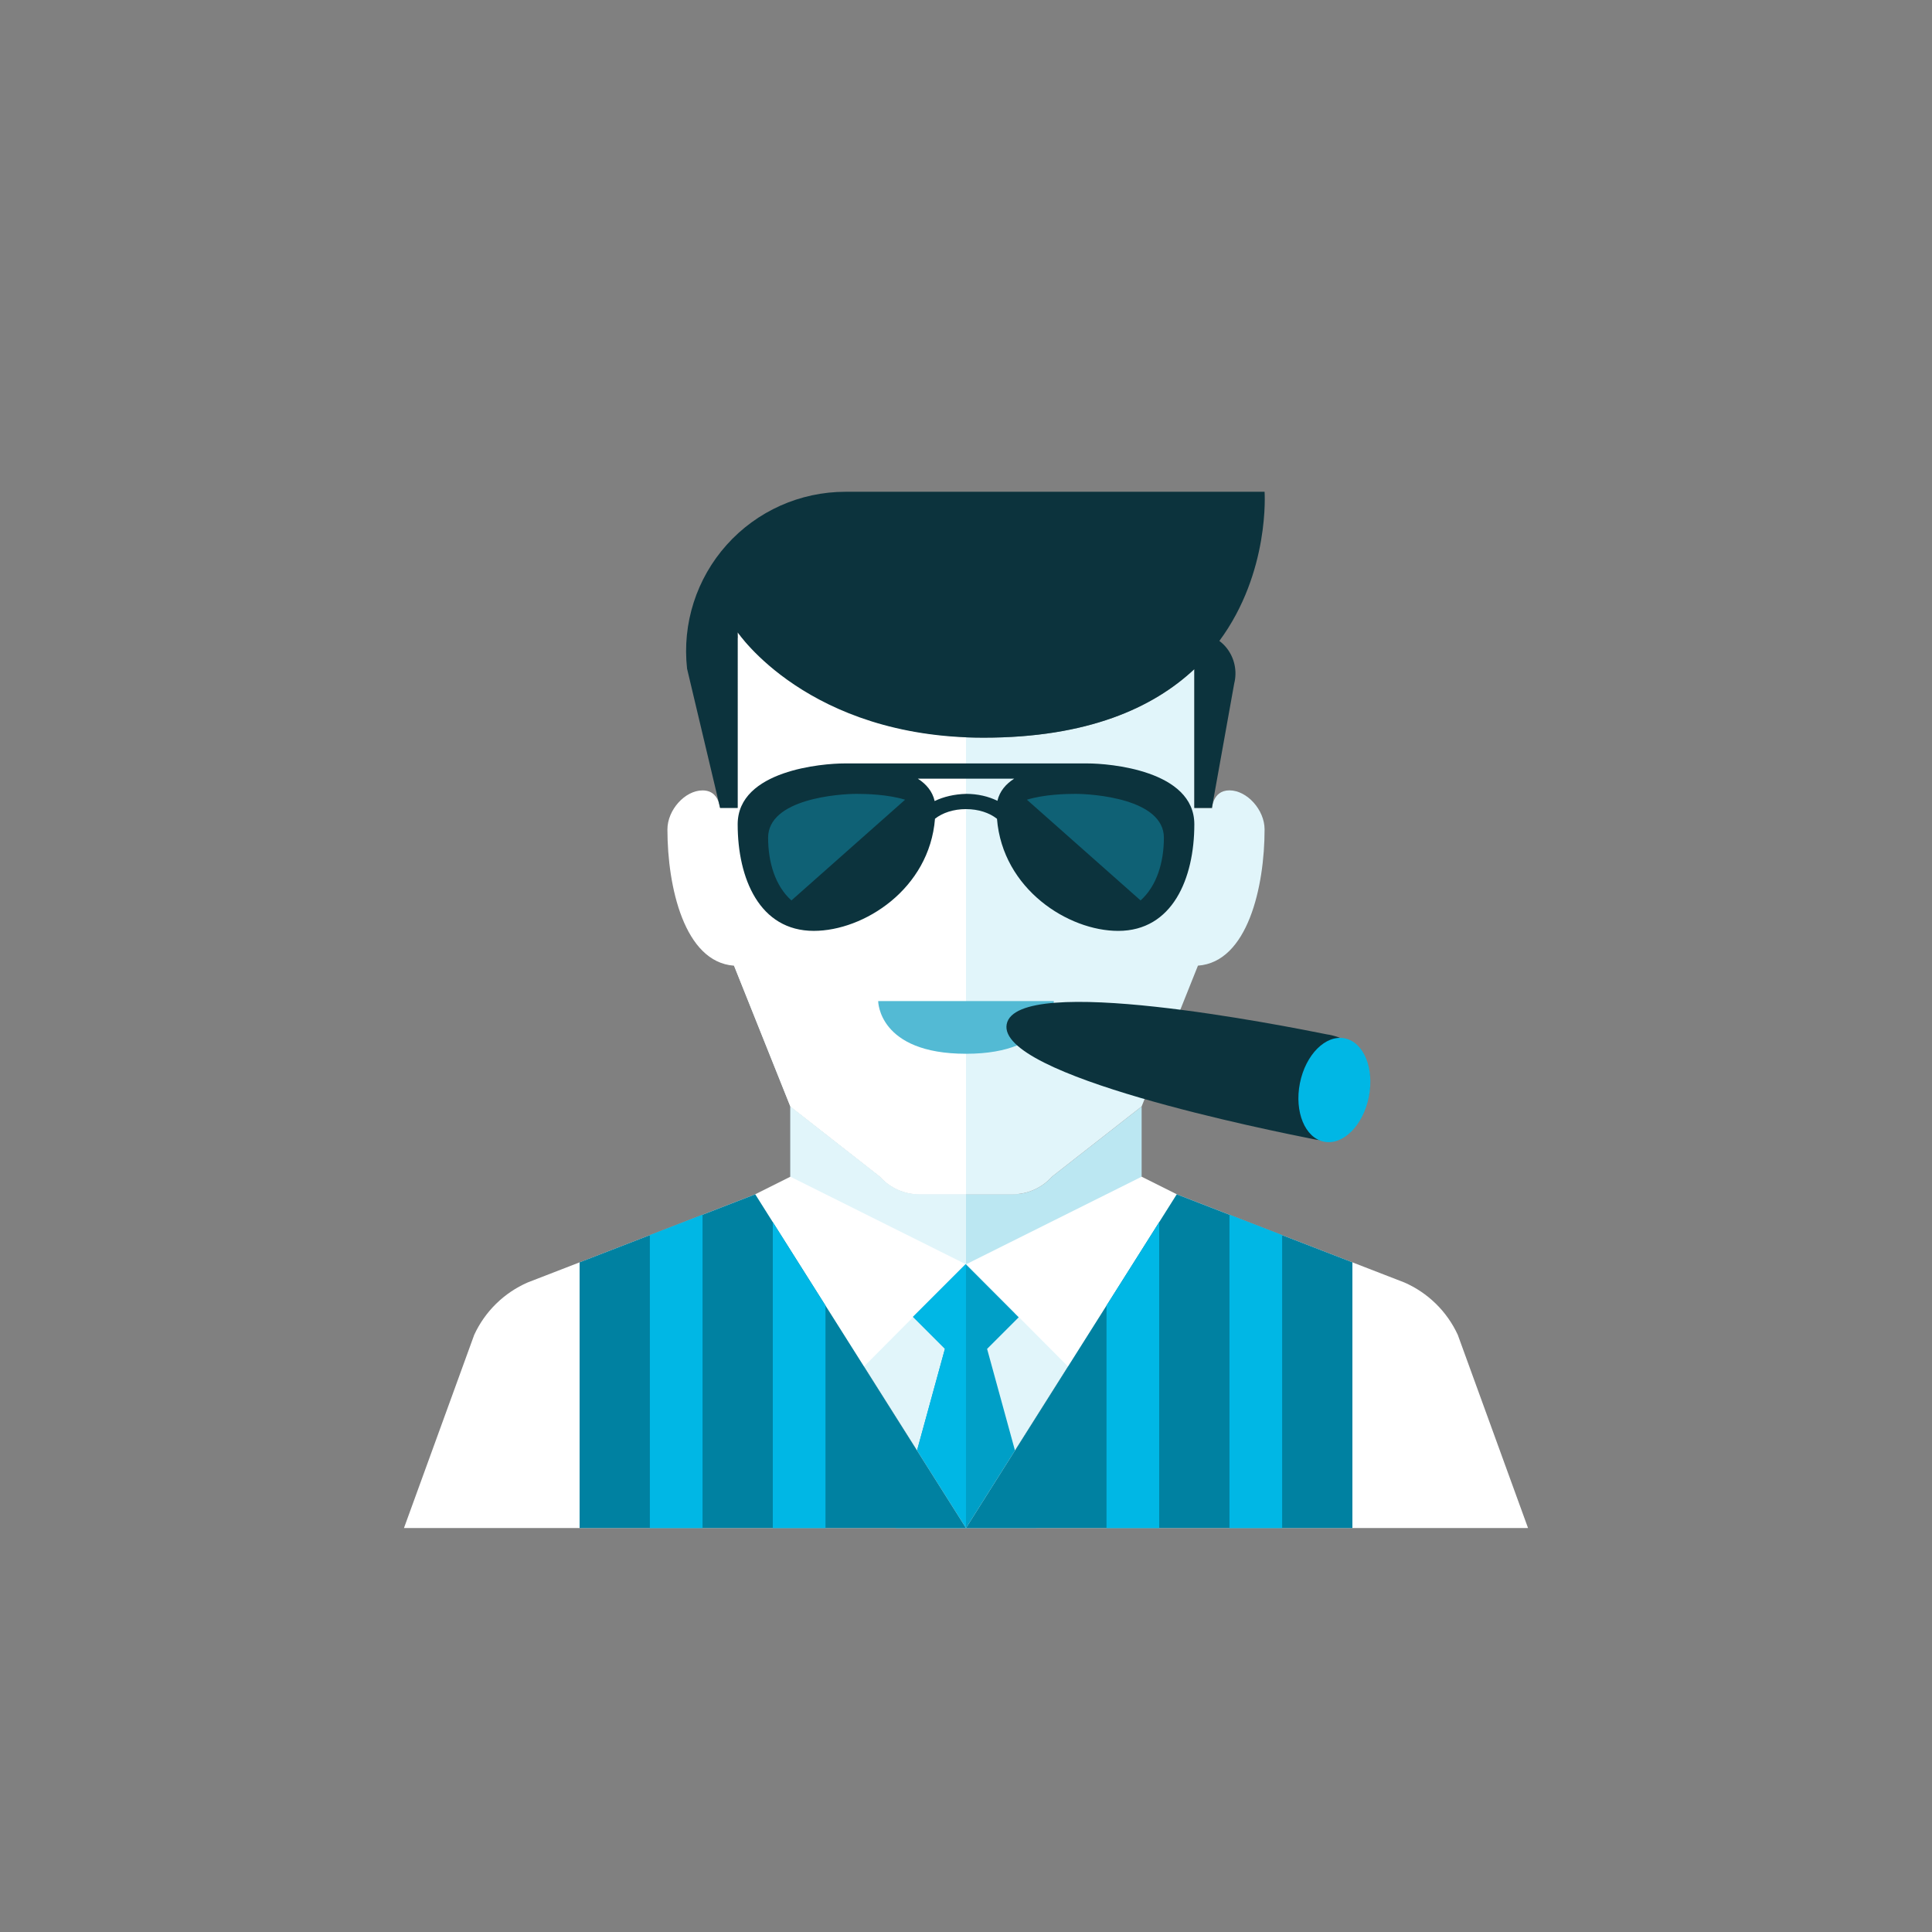<?xml version="1.0" encoding="iso-8859-1"?>
<!-- Generator: Adobe Illustrator 17.1.0, SVG Export Plug-In . SVG Version: 6.00 Build 0)  -->
<!DOCTYPE svg PUBLIC "-//W3C//DTD SVG 1.0//EN" "http://www.w3.org/TR/2001/REC-SVG-20010904/DTD/svg10.dtd">
<svg version="1.0" xmlns="http://www.w3.org/2000/svg" xmlns:xlink="http://www.w3.org/1999/xlink" x="0px" y="0px" width="110px"
	 height="110px" viewBox="0 0 110 110" style="enable-background:new 0 0 110 110;" xml:space="preserve">
<rect x="0" y="0" width="110" height="110" fill="#808080" stroke="none"/>
<g id="Artboard" style="display:none;">
	<rect x="-698.5" y="-36.5" style="display:inline;fill:#808080;stroke:#000000;stroke-miterlimit:10;" width="1351" height="461"/>
</g>
<g id="R-Multicolor" style="display:none;">
	<g style="display:inline;">
		<circle style="fill:#32BEA6;" cx="55" cy="55" r="55"/>
	</g>
	<g style="display:inline;">
		<g>
			<polygon style="fill:#F1F2F2;" points="55,87 43,67.997 67,67.997 			"/>
		</g>
		<path style="fill:#F7B4B4;" d="M57.655,68H55h-2.655c-0.856,0-1.671-0.365-2.24-1.004L45,63v4.497c0,0,0,7.5,10,7.5s10-7.5,10-7.5
			V63l-5.105,3.996C59.326,67.635,58.511,68,57.655,68z"/>
		<path style="fill:#FBC8C8;" d="M50.105,66.996L45,63v4.497c0,0,0,7.5,10,7.5V68h-2.655C51.489,68,50.674,67.635,50.105,66.996z"/>
		<g>
			<polygon style="fill:#FFFFFF;" points="43,67.997 45,66.997 54.985,71.978 49,77.997 			"/>
		</g>
		<g>
			<polygon style="fill:#FFFFFF;" points="67,67.997 65,66.997 55.015,71.978 61,77.997 			"/>
		</g>
		<g>
			<polygon style="fill:#DF2C2C;" points="59,87 56.201,76.8 58,75.002 54.981,71.978 51.983,74.976 53.801,76.793 51,87 			"/>
		</g>
		<g>
			<polygon style="fill:#FA5655;" points="55,87 55,71.997 54.981,71.978 51.983,74.976 53.801,76.793 51,87 			"/>
		</g>
		<g>
			<path style="fill:#FFFFFF;" d="M23,87l4-11c0.615-1.333,1.698-2.394,3.043-2.983L43,68l12,19H23z"/>
		</g>
		<g>
			<path style="fill:#FFFFFF;" d="M87,87l-4-11c-0.615-1.333-1.698-2.394-3.043-2.983L67,68L55,87H87z"/>
		</g>
		<path style="fill:#FBC8C8;" d="M70,45c-1,0-1,1.111-1,1.111V46h-1v-7.902C65.643,40.306,61.912,42,56,42
			c-9.201,0-13.313-5.068-13.913-5.88c-0.029,0.076-0.06,0.151-0.087,0.228V46h-1v6.997l4,10l5.105,3.996
			c0.569,0.639,1.384,1.004,2.24,1.004H55h2.655c0.856,0,1.671-0.365,2.24-1.004L65,62.997l3.207-8.017
			C71.042,54.776,72,50.476,72,47.222C72,46.111,71,45,70,45z"/>
		<path style="fill:#FBD7D7;" d="M42,36c-0.029,0.076,0.028,0.274,0,0.351v9.652h-1c0,0,0.017,0.071-0.065-0.277
			c-0.095-0.321-0.332-0.723-0.935-0.723c-1,0-2,1.111-2,2.222c0,3.253,0.958,7.554,3.793,7.758L45,63l5.105,3.996
			C50.674,67.635,51.489,68,52.345,68H55V41.966C46.511,41.61,42.577,36.781,42,36z"/>
		<g>
			<polygon style="fill:#F3B607;" points="33,87 55,87 43,68 33,71.872 			"/>
		</g>
		<g>
			<polygon style="fill:#F3B607;" points="77,87 55,87 67,68 77,71.872 			"/>
		</g>
		<g>
			<g>
				<polygon style="fill:#FACB1B;" points="37,70.323 37,87 40,87 40,69.162 				"/>
			</g>
			<g>
				<polygon style="fill:#FACB1B;" points="47,74.333 44,69.583 44,87 47,87 				"/>
			</g>
		</g>
		<g>
			<g>
				<polygon style="fill:#FACB1B;" points="73,70.323 73,87 70,87 70,69.162 				"/>
			</g>
			<g>
				<polygon style="fill:#FACB1B;" points="63,74.333 66,69.583 66,87 63,87 				"/>
			</g>
		</g>
		<g>
			<path style="fill:#F79392;" d="M50,56.997h10c0,0,0,3-5,3S50,56.997,50,56.997z"/>
		</g>
		<path style="fill:#3E3E3F;" d="M69.426,36.491C72.321,32.572,72,28,72,28H55h-6.866c-2.58,0-5.038,1.099-6.759,3.021
			c-1.721,1.922-2.542,4.486-2.256,7.051L41,46h1V36c0,0,4,6,14,6c5.912,0,9.643-1.694,12-3.902V46h1l1.272-7.09
			c0.175-0.699,0.018-1.441-0.426-2.009C69.724,36.744,69.581,36.61,69.426,36.491z"/>
		<g>
			<path style="fill:#3E3E3F;" d="M61.934,43.467H48.067c-1.192,0-6.067,0.379-6.067,3.467C42,50.021,43.246,53,46.333,53
				c2.851,0,6.583-2.384,6.902-6.385c0.432-0.338,1.054-0.548,1.764-0.548c0.002,0,0.003,0,0.005,0
				c0.709,0.001,1.332,0.212,1.761,0.551c0.32,4,4.052,6.383,6.902,6.383C66.754,53,68,50.021,68,46.934
				C68,43.846,63.125,43.467,61.934,43.467z M53.215,45.608c-0.126-0.558-0.484-0.97-0.96-1.275h5.49
				c-0.473,0.303-0.828,0.711-0.957,1.263c-0.508-0.253-1.118-0.396-1.784-0.396C54.337,45.218,53.725,45.36,53.215,45.608z"/>
			<g>
				<g>
					<path style="fill:#5B5C5F;" d="M51.533,45.532c-1.008-0.306-2.228-0.332-2.764-0.332c-0.989,0-5.036,0.273-5.036,2.498
						c0,1.387,0.402,2.744,1.327,3.569L51.533,45.532z"/>
				</g>
			</g>
			<g>
				<g>
					<path style="fill:#5B5C5F;" d="M58.467,45.532c1.008-0.306,2.228-0.332,2.764-0.332c0.989,0,5.036,0.273,5.036,2.498
						c0,1.387-0.402,2.744-1.327,3.569L58.467,45.532z"/>
				</g>
			</g>
		</g>
		<g>
			<g>
				<path style="fill:#692E19;" d="M75.556,58.894c-2.4-0.48-17.65-3.528-18.238-0.587c-0.588,2.942,15.003,6.059,17.553,6.568
					c1.354,0.271,2.715-0.827,3.04-2.452C78.551,59.221,75.556,58.894,75.556,58.894z"/>
			</g>
			<g>
				
					<ellipse transform="matrix(0.981 0.196 -0.196 0.981 13.633 -13.684)" style="fill:#FA5655;" cx="75.949" cy="62.032" rx="2" ry="3"/>
			</g>
		</g>
	</g>
</g>
<g id="Multicolor" style="display:none;">
	<g style="display:inline;">
		<g>
			<polygon style="fill:#F1F2F2;" points="55,87 43,67.997 67,67.997 			"/>
		</g>
		<path style="fill:#F7B4B4;" d="M57.655,68H55h-2.655c-0.856,0-1.671-0.365-2.24-1.004L45,63v4.497c0,0,0,7.5,10,7.5s10-7.5,10-7.5
			V63l-5.105,3.996C59.326,67.635,58.511,68,57.655,68z"/>
		<path style="fill:#FBC8C8;" d="M50.105,66.996L45,63v4.497c0,0,0,7.5,10,7.5V68h-2.655C51.489,68,50.674,67.635,50.105,66.996z"/>
		<g>
			<polygon style="fill:#FFFFFF;" points="43,67.997 45,66.997 54.985,71.978 49,77.997 			"/>
		</g>
		<g>
			<polygon style="fill:#FFFFFF;" points="67,67.997 65,66.997 55.015,71.978 61,77.997 			"/>
		</g>
		<g>
			<polygon style="fill:#DF2C2C;" points="59,87 56.201,76.8 58,75.002 54.981,71.978 51.983,74.976 53.801,76.793 51,87 			"/>
		</g>
		<g>
			<polygon style="fill:#FA5655;" points="55,87 55,71.997 54.981,71.978 51.983,74.976 53.801,76.793 51,87 			"/>
		</g>
		<g>
			<path style="fill:#FFFFFF;" d="M23,87l4-11c0.615-1.333,1.698-2.394,3.043-2.983L43,68l12,19H23z"/>
		</g>
		<g>
			<path style="fill:#FFFFFF;" d="M87,87l-4-11c-0.615-1.333-1.698-2.394-3.043-2.983L67,68L55,87H87z"/>
		</g>
		<path style="fill:#FBC8C8;" d="M70,45c-1,0-1,1.111-1,1.111V46h-1v-7.902C65.643,40.306,61.912,42,56,42
			c-9.201,0-13.313-5.068-13.913-5.88c-0.029,0.076-0.06,0.151-0.087,0.228V46h-1v6.997l4,10l5.105,3.996
			c0.569,0.639,1.384,1.004,2.24,1.004H55h2.655c0.856,0,1.671-0.365,2.24-1.004L65,62.997l3.207-8.017
			C71.042,54.776,72,50.476,72,47.222C72,46.111,71,45,70,45z"/>
		<path style="fill:#FBD7D7;" d="M42,36c-0.029,0.076,0.028,0.274,0,0.351v9.652h-1c0,0,0.017,0.071-0.065-0.277
			c-0.095-0.321-0.332-0.723-0.935-0.723c-1,0-2,1.111-2,2.222c0,3.253,0.958,7.554,3.793,7.758L45,63l5.105,3.996
			C50.674,67.635,51.489,68,52.345,68H55V41.966C46.511,41.61,42.577,36.781,42,36z"/>
		<g>
			<polygon style="fill:#F3B607;" points="33,87 55,87 43,68 33,71.872 			"/>
		</g>
		<g>
			<polygon style="fill:#F3B607;" points="77,87 55,87 67,68 77,71.872 			"/>
		</g>
		<g>
			<g>
				<polygon style="fill:#FACB1B;" points="37,70.323 37,87 40,87 40,69.162 				"/>
			</g>
			<g>
				<polygon style="fill:#FACB1B;" points="47,74.333 44,69.583 44,87 47,87 				"/>
			</g>
		</g>
		<g>
			<g>
				<polygon style="fill:#FACB1B;" points="73,70.323 73,87 70,87 70,69.162 				"/>
			</g>
			<g>
				<polygon style="fill:#FACB1B;" points="63,74.333 66,69.583 66,87 63,87 				"/>
			</g>
		</g>
		<g>
			<path style="fill:#F79392;" d="M50,56.997h10c0,0,0,3-5,3S50,56.997,50,56.997z"/>
		</g>
		<path style="fill:#3E3E3F;" d="M69.426,36.491C72.321,32.572,72,28,72,28H55h-6.866c-2.58,0-5.038,1.099-6.759,3.021
			c-1.721,1.922-2.542,4.486-2.256,7.051L41,46h1V36c0,0,4,6,14,6c5.912,0,9.643-1.694,12-3.902V46h1l1.272-7.09
			c0.175-0.699,0.018-1.441-0.426-2.009C69.724,36.744,69.581,36.61,69.426,36.491z"/>
		<g>
			<path style="fill:#3E3E3F;" d="M61.934,43.467H48.067c-1.192,0-6.067,0.379-6.067,3.467C42,50.021,43.246,53,46.333,53
				c2.851,0,6.583-2.384,6.902-6.385c0.432-0.338,1.054-0.548,1.764-0.548c0.002,0,0.003,0,0.005,0
				c0.709,0.001,1.332,0.212,1.761,0.551c0.32,4,4.052,6.383,6.902,6.383C66.754,53,68,50.021,68,46.934
				C68,43.846,63.125,43.467,61.934,43.467z M53.215,45.608c-0.126-0.558-0.484-0.97-0.96-1.275h5.49
				c-0.473,0.303-0.828,0.711-0.957,1.263c-0.508-0.253-1.118-0.396-1.784-0.396C54.337,45.218,53.725,45.36,53.215,45.608z"/>
			<g>
				<g>
					<path style="fill:#5B5C5F;" d="M51.533,45.532c-1.008-0.306-2.228-0.332-2.764-0.332c-0.989,0-5.036,0.273-5.036,2.498
						c0,1.387,0.402,2.744,1.327,3.569L51.533,45.532z"/>
				</g>
			</g>
			<g>
				<g>
					<path style="fill:#5B5C5F;" d="M58.467,45.532c1.008-0.306,2.228-0.332,2.764-0.332c0.989,0,5.036,0.273,5.036,2.498
						c0,1.387-0.402,2.744-1.327,3.569L58.467,45.532z"/>
				</g>
			</g>
		</g>
		<g>
			<g>
				<path style="fill:#692E19;" d="M75.556,58.894c-2.4-0.48-17.65-3.528-18.238-0.587c-0.588,2.942,15.003,6.059,17.553,6.568
					c1.354,0.271,2.715-0.827,3.04-2.452C78.551,59.221,75.556,58.894,75.556,58.894z"/>
			</g>
			<g>
				
					<ellipse transform="matrix(0.981 0.196 -0.196 0.981 13.633 -13.684)" style="fill:#FA5655;" cx="75.949" cy="62.032" rx="2" ry="3"/>
			</g>
		</g>
	</g>
</g>
<g id="Blue">
	<g>
		<g>
			<polygon style="fill:#E1F5FA;" points="55,87 43,67.997 67,67.997 			"/>
		</g>
		<path style="fill:#BBE7F2;" d="M57.655,68H55h-2.655c-0.856,0-1.671-0.365-2.24-1.004L45,63v4.497c0,0,0,7.5,10,7.5s10-7.5,10-7.5
			V63l-5.106,3.996C59.326,67.635,58.511,68,57.655,68z"/>
		<path style="fill:#E1F5FA;" d="M50.105,66.996L45,63v4.497c0,0,0,7.5,10,7.5V68h-2.655C51.489,68,50.674,67.635,50.105,66.996z"/>
		<g>
			<polygon style="fill:#FFFFFF;" points="43,67.997 45,66.997 54.985,71.978 49,77.997 			"/>
		</g>
		<g>
			<polygon style="fill:#FFFFFF;" points="67,67.997 65,66.997 55.015,71.978 61,77.997 			"/>
		</g>
		<g>
			<polygon style="fill:#009FC7;" points="59,87 56.201,76.8 57.999,75.002 54.981,71.978 51.983,74.976 53.801,76.794 51,87 			"/>
		</g>
		<g>
			<polygon style="fill:#00B7E5;" points="55,87 55,71.997 54.981,71.978 51.983,74.976 53.801,76.794 51,87 			"/>
		</g>
		<g>
			<path style="fill:#FFFFFF;" d="M23,87l4-11c0.615-1.333,1.698-2.394,3.043-2.982L43,68l12,19H23z"/>
		</g>
		<g>
			<path style="fill:#FFFFFF;" d="M87,87l-4-11c-0.615-1.333-1.698-2.394-3.043-2.982L67,68L55,87H87z"/>
		</g>
		<path style="fill:#E1F5FA;" d="M70,45c-1,0-1,1.111-1,1.111V46h-1v-7.902C65.643,40.306,61.912,42,56,42
			c-9.201,0-13.314-5.068-13.913-5.88c-0.029,0.076-0.06,0.151-0.087,0.228V46h-1v6.997l4,10l5.105,3.996
			c0.569,0.639,1.384,1.004,2.24,1.004H55h2.655c0.856,0,1.671-0.365,2.24-1.004L65,62.997l3.206-8.017
			C71.041,54.776,72,50.476,72,47.222C72,46.111,71,45,70,45z"/>
		<path style="fill:#FFFFFF;" d="M42,36c-0.029,0.076,0.028,0.274,0,0.351v9.652h-1c0,0,0.017,0.071-0.065-0.277
			c-0.095-0.321-0.332-0.723-0.935-0.723c-1,0-2,1.111-2,2.222c0,3.253,0.957,7.554,3.793,7.758L45,63l5.105,3.996
			C50.674,67.635,51.489,68,52.345,68H55V41.966C46.511,41.61,42.577,36.781,42,36z"/>
		<g>
			<polygon style="fill:#0081A1;" points="33,87 55,87 43,68 33,71.872 			"/>
		</g>
		<g>
			<polygon style="fill:#0081A1;" points="77,87 55,87 67,68 77,71.872 			"/>
		</g>
		<g>
			<g>
				<polygon style="fill:#00B7E5;" points="37,70.323 37,87 40,87 40,69.162 				"/>
			</g>
			<g>
				<polygon style="fill:#00B7E5;" points="47,74.334 44,69.584 44,87 47,87 				"/>
			</g>
		</g>
		<g>
			<g>
				<polygon style="fill:#00B7E5;" points="73,70.323 73,87 70,87 70,69.162 				"/>
			</g>
			<g>
				<polygon style="fill:#00B7E5;" points="63,74.334 66,69.584 66,87 63,87 				"/>
			</g>
		</g>
		<g>
			<path style="fill:#53BAD4;" d="M50,56.997h10c0,0,0,3-5,3S50,56.997,50,56.997z"/>
		</g>
		<path style="fill:#0C333D;" d="M69.426,36.491C72.321,32.572,72,28,72,28H55h-6.866c-2.58,0-5.038,1.099-6.759,3.021
			c-1.721,1.922-2.542,4.486-2.256,7.051L41,46h1V36c0,0,4,6,14,6c5.912,0,9.643-1.694,12-3.902V46h1l1.272-7.09
			c0.175-0.699,0.018-1.441-0.426-2.009C69.724,36.744,69.581,36.61,69.426,36.491z"/>
		<g>
			<path style="fill:#0C333D;" d="M61.934,43.467H48.067c-1.192,0-6.067,0.379-6.067,3.467C42,50.021,43.246,53,46.333,53
				c2.851,0,6.583-2.384,6.902-6.385c0.431-0.338,1.054-0.548,1.763-0.548c0.002,0,0.004,0,0.005,0
				c0.71,0.001,1.332,0.212,1.761,0.551c0.32,4,4.052,6.383,6.902,6.383C66.754,53,68,50.021,68,46.934
				C68,43.846,63.124,43.467,61.934,43.467z M53.215,45.608c-0.126-0.558-0.484-0.97-0.96-1.275h5.49
				c-0.473,0.303-0.828,0.711-0.957,1.263c-0.508-0.253-1.118-0.396-1.784-0.397C54.337,45.218,53.725,45.36,53.215,45.608z"/>
			<g>
				<g>
					<path style="fill:#0F6175;" d="M51.533,45.532c-1.008-0.306-2.228-0.332-2.764-0.332c-0.989,0-5.036,0.274-5.036,2.498
						c0,1.388,0.402,2.744,1.327,3.569L51.533,45.532z"/>
				</g>
			</g>
			<g>
				<g>
					<path style="fill:#0F6175;" d="M58.467,45.532c1.008-0.306,2.228-0.332,2.764-0.332c0.989,0,5.036,0.274,5.036,2.498
						c0,1.388-0.402,2.744-1.327,3.569L58.467,45.532z"/>
				</g>
			</g>
		</g>
		<g>
			<g>
				<path style="fill:#0C333D;" d="M75.556,58.894c-2.4-0.48-17.65-3.528-18.238-0.586c-0.588,2.942,15.003,6.059,17.553,6.568
					c1.354,0.271,2.715-0.827,3.04-2.452C78.55,59.221,75.556,58.894,75.556,58.894z"/>
			</g>
			<g>
				
					<ellipse transform="matrix(0.981 0.196 -0.196 0.981 13.626 -13.678)" style="fill:#00B7E5;" cx="75.949" cy="62.032" rx="2" ry="3"/>
			</g>
		</g>
	</g>
</g>
<g id="R-Blue" style="display:none;">
	<g style="display:inline;">
		<circle style="fill:#81D2EB;" cx="55" cy="55" r="55"/>
	</g>
	<g style="display:inline;">
		<g>
			<polygon style="fill:#E1F5FA;" points="55,87 43,67.997 67,67.997 			"/>
		</g>
		<path style="fill:#BBE7F2;" d="M57.655,68H55h-2.655c-0.856,0-1.671-0.365-2.24-1.004L45,63v4.497c0,0,0,7.5,10,7.5s10-7.5,10-7.5
			V63l-5.106,3.996C59.326,67.635,58.511,68,57.655,68z"/>
		<path style="fill:#E1F5FA;" d="M50.105,66.996L45,63v4.497c0,0,0,7.5,10,7.5V68h-2.655C51.489,68,50.674,67.635,50.105,66.996z"/>
		<g>
			<polygon style="fill:#FFFFFF;" points="43,67.997 45,66.997 54.985,71.978 49,77.997 			"/>
		</g>
		<g>
			<polygon style="fill:#FFFFFF;" points="67,67.997 65,66.997 55.015,71.978 61,77.997 			"/>
		</g>
		<g>
			<polygon style="fill:#009FC7;" points="59,87 56.201,76.8 57.999,75.002 54.981,71.978 51.983,74.976 53.801,76.794 51,87 			"/>
		</g>
		<g>
			<polygon style="fill:#00B7E5;" points="55,87 55,71.997 54.981,71.978 51.983,74.976 53.801,76.794 51,87 			"/>
		</g>
		<g>
			<path style="fill:#FFFFFF;" d="M23,87l4-11c0.615-1.333,1.698-2.394,3.043-2.982L43,68l12,19H23z"/>
		</g>
		<g>
			<path style="fill:#FFFFFF;" d="M87,87l-4-11c-0.615-1.333-1.698-2.394-3.043-2.982L67,68L55,87H87z"/>
		</g>
		<path style="fill:#E1F5FA;" d="M70,45c-1,0-1,1.111-1,1.111V46h-1v-7.902C65.643,40.306,61.912,42,56,42
			c-9.201,0-13.314-5.068-13.913-5.88c-0.029,0.076-0.06,0.151-0.087,0.228V46h-1v6.997l4,10l5.105,3.996
			c0.569,0.639,1.384,1.004,2.24,1.004H55h2.655c0.856,0,1.671-0.365,2.24-1.004L65,62.997l3.206-8.017
			C71.041,54.776,72,50.476,72,47.222C72,46.111,71,45,70,45z"/>
		<path style="fill:#FFFFFF;" d="M42,36c-0.029,0.076,0.028,0.274,0,0.351v9.652h-1c0,0,0.017,0.071-0.065-0.277
			c-0.095-0.321-0.332-0.723-0.935-0.723c-1,0-2,1.111-2,2.222c0,3.253,0.957,7.554,3.793,7.758L45,63l5.105,3.996
			C50.674,67.635,51.489,68,52.345,68H55V41.966C46.511,41.61,42.577,36.781,42,36z"/>
		<g>
			<polygon style="fill:#0081A1;" points="33,87 55,87 43,68 33,71.872 			"/>
		</g>
		<g>
			<polygon style="fill:#0081A1;" points="77,87 55,87 67,68 77,71.872 			"/>
		</g>
		<g>
			<g>
				<polygon style="fill:#00B7E5;" points="37,70.323 37,87 40,87 40,69.162 				"/>
			</g>
			<g>
				<polygon style="fill:#00B7E5;" points="47,74.334 44,69.584 44,87 47,87 				"/>
			</g>
		</g>
		<g>
			<g>
				<polygon style="fill:#00B7E5;" points="73,70.323 73,87 70,87 70,69.162 				"/>
			</g>
			<g>
				<polygon style="fill:#00B7E5;" points="63,74.334 66,69.584 66,87 63,87 				"/>
			</g>
		</g>
		<g>
			<path style="fill:#53BAD4;" d="M50,56.997h10c0,0,0,3-5,3S50,56.997,50,56.997z"/>
		</g>
		<path style="fill:#0C333D;" d="M69.426,36.491C72.321,32.572,72,28,72,28H55h-6.866c-2.58,0-5.038,1.099-6.759,3.021
			c-1.721,1.922-2.542,4.486-2.256,7.051L41,46h1V36c0,0,4,6,14,6c5.912,0,9.643-1.694,12-3.902V46h1l1.272-7.09
			c0.175-0.699,0.018-1.441-0.426-2.009C69.724,36.744,69.581,36.61,69.426,36.491z"/>
		<g>
			<path style="fill:#0C333D;" d="M61.934,43.467H48.067c-1.192,0-6.067,0.379-6.067,3.467C42,50.021,43.246,53,46.333,53
				c2.851,0,6.583-2.384,6.902-6.385c0.431-0.338,1.054-0.548,1.763-0.548c0.002,0,0.004,0,0.005,0
				c0.71,0.001,1.332,0.212,1.761,0.551c0.32,4,4.052,6.383,6.902,6.383C66.754,53,68,50.021,68,46.934
				C68,43.846,63.124,43.467,61.934,43.467z M53.215,45.608c-0.126-0.558-0.484-0.97-0.96-1.275h5.49
				c-0.473,0.303-0.828,0.711-0.957,1.263c-0.508-0.253-1.118-0.396-1.784-0.397C54.337,45.218,53.725,45.36,53.215,45.608z"/>
			<g>
				<g>
					<path style="fill:#0F6175;" d="M51.533,45.532c-1.008-0.306-2.228-0.332-2.764-0.332c-0.989,0-5.036,0.274-5.036,2.498
						c0,1.388,0.402,2.744,1.327,3.569L51.533,45.532z"/>
				</g>
			</g>
			<g>
				<g>
					<path style="fill:#0F6175;" d="M58.467,45.532c1.008-0.306,2.228-0.332,2.764-0.332c0.989,0,5.036,0.274,5.036,2.498
						c0,1.388-0.402,2.744-1.327,3.569L58.467,45.532z"/>
				</g>
			</g>
		</g>
		<g>
			<g>
				<path style="fill:#0C333D;" d="M75.556,58.894c-2.4-0.48-17.65-3.528-18.238-0.586c-0.588,2.942,15.003,6.059,17.553,6.568
					c1.354,0.271,2.715-0.827,3.04-2.452C78.55,59.221,75.556,58.894,75.556,58.894z"/>
			</g>
			<g>
				
					<ellipse transform="matrix(0.981 0.196 -0.196 0.981 13.626 -13.678)" style="fill:#00B7E5;" cx="75.949" cy="62.032" rx="2" ry="3"/>
			</g>
		</g>
	</g>
</g>
<g id="Green" style="display:none;">
	<g style="display:inline;">
		<g>
			<polygon style="fill:#D7FCF9;" points="55,87 43,67.997 67,67.997 			"/>
		</g>
		<path style="fill:#AAF0E9;" d="M57.655,68H55h-2.655c-0.856,0-1.671-0.365-2.24-1.004L45,63v4.497c0,0,0,7.5,10,7.5s10-7.5,10-7.5
			V63l-5.106,3.996C59.326,67.635,58.511,68,57.655,68z"/>
		<path style="fill:#D7FCF9;" d="M50.105,66.996L45,63v4.497c0,0,0,7.5,10,7.5V68h-2.655C51.489,68,50.674,67.635,50.105,66.996z"/>
		<g>
			<polygon style="fill:#FFFFFF;" points="43,67.997 45,66.997 54.985,71.978 49,77.997 			"/>
		</g>
		<g>
			<polygon style="fill:#FFFFFF;" points="67,67.997 65,66.997 55.015,71.978 61,77.997 			"/>
		</g>
		<g>
			<polygon style="fill:#00B8A5;" points="59,87 56.201,76.8 57.999,75.002 54.981,71.978 51.983,74.976 53.801,76.794 51,87 			"/>
		</g>
		<g>
			<polygon style="fill:#00D6C1;" points="55,87 55,71.997 54.981,71.978 51.983,74.976 53.801,76.794 51,87 			"/>
		</g>
		<g>
			<path style="fill:#FFFFFF;" d="M23,87l4-11c0.615-1.333,1.698-2.394,3.043-2.982L43,68l12,19H23z"/>
		</g>
		<g>
			<path style="fill:#FFFFFF;" d="M87,87l-4-11c-0.615-1.333-1.698-2.394-3.043-2.982L67,68L55,87H87z"/>
		</g>
		<path style="fill:#D7FCF9;" d="M70,45c-1,0-1,1.111-1,1.111V46h-1v-7.902C65.643,40.306,61.912,42,56,42
			c-9.201,0-13.314-5.068-13.913-5.88c-0.029,0.076-0.06,0.151-0.087,0.228V46h-1v6.997l4,10l5.105,3.996
			c0.569,0.639,1.384,1.004,2.24,1.004H55h2.655c0.856,0,1.671-0.365,2.24-1.004L65,62.997l3.206-8.017
			C71.041,54.776,72,50.476,72,47.222C72,46.111,71,45,70,45z"/>
		<path style="fill:#FFFFFF;" d="M42,36c-0.029,0.076,0.028,0.274,0,0.351v9.652h-1c0,0,0.017,0.071-0.065-0.277
			c-0.095-0.321-0.332-0.723-0.935-0.723c-1,0-2,1.111-2,2.222c0,3.253,0.957,7.554,3.793,7.758L45,63l5.105,3.996
			C50.674,67.635,51.489,68,52.345,68H55V41.966C46.511,41.61,42.577,36.781,42,36z"/>
		<g>
			<polygon style="fill:#009687;" points="33,87 55,87 43,68 33,71.872 			"/>
		</g>
		<g>
			<polygon style="fill:#009687;" points="77,87 55,87 67,68 77,71.872 			"/>
		</g>
		<g>
			<g>
				<polygon style="fill:#00D6C1;" points="37,70.323 37,87 40,87 40,69.162 				"/>
			</g>
			<g>
				<polygon style="fill:#00D6C1;" points="47,74.334 44,69.584 44,87 47,87 				"/>
			</g>
		</g>
		<g>
			<g>
				<polygon style="fill:#00D6C1;" points="73,70.323 73,87 70,87 70,69.162 				"/>
			</g>
			<g>
				<polygon style="fill:#00D6C1;" points="63,74.334 66,69.584 66,87 63,87 				"/>
			</g>
		</g>
		<g>
			<path style="fill:#55C9BE;" d="M50,56.997h10c0,0,0,3-5,3S50,56.997,50,56.997z"/>
		</g>
		<path style="fill:#0A3631;" d="M69.426,36.491C72.321,32.572,72,28,72,28H55h-6.866c-2.58,0-5.038,1.099-6.759,3.021
			c-1.721,1.922-2.542,4.486-2.256,7.051L41,46h1V36c0,0,4,6,14,6c5.912,0,9.643-1.694,12-3.902V46h1l1.272-7.09
			c0.175-0.699,0.018-1.441-0.426-2.009C69.724,36.744,69.581,36.61,69.426,36.491z"/>
		<g>
			<path style="fill:#0A3631;" d="M61.934,43.467H48.067c-1.192,0-6.067,0.379-6.067,3.467C42,50.021,43.246,53,46.333,53
				c2.851,0,6.583-2.384,6.902-6.385c0.431-0.338,1.054-0.548,1.763-0.548c0.002,0,0.004,0,0.005,0
				c0.71,0.001,1.332,0.212,1.761,0.551c0.32,4,4.052,6.383,6.902,6.383C66.754,53,68,50.021,68,46.934
				C68,43.846,63.124,43.467,61.934,43.467z M53.215,45.608c-0.126-0.558-0.484-0.97-0.96-1.275h5.49
				c-0.473,0.303-0.828,0.711-0.957,1.263c-0.508-0.253-1.118-0.396-1.784-0.397C54.337,45.218,53.725,45.36,53.215,45.608z"/>
			<g>
				<g>
					<path style="fill:#14635B;" d="M51.533,45.532c-1.008-0.306-2.228-0.332-2.764-0.332c-0.989,0-5.036,0.274-5.036,2.498
						c0,1.388,0.402,2.744,1.327,3.569L51.533,45.532z"/>
				</g>
			</g>
			<g>
				<g>
					<path style="fill:#14635B;" d="M58.467,45.532c1.008-0.306,2.228-0.332,2.764-0.332c0.989,0,5.036,0.274,5.036,2.498
						c0,1.388-0.402,2.744-1.327,3.569L58.467,45.532z"/>
				</g>
			</g>
		</g>
		<g>
			<g>
				<path style="fill:#0A3631;" d="M75.556,58.894c-2.4-0.48-17.65-3.528-18.238-0.586c-0.588,2.942,15.003,6.059,17.553,6.568
					c1.354,0.271,2.715-0.827,3.04-2.452C78.55,59.221,75.556,58.894,75.556,58.894z"/>
			</g>
			<g>
				
					<ellipse transform="matrix(0.981 0.196 -0.196 0.981 13.626 -13.678)" style="fill:#00D6C1;" cx="75.949" cy="62.032" rx="2" ry="3"/>
			</g>
		</g>
	</g>
</g>
<g id="R-Green" style="display:none;">
	<g style="display:inline;">
		<circle style="fill:#77E0C4;" cx="55" cy="55" r="55"/>
	</g>
	<g style="display:inline;">
		<g>
			<polygon style="fill:#D7FCF9;" points="55,87 43,67.997 67,67.997 			"/>
		</g>
		<path style="fill:#AAF0E9;" d="M57.655,68H55h-2.655c-0.856,0-1.671-0.365-2.24-1.004L45,63v4.497c0,0,0,7.5,10,7.5s10-7.5,10-7.5
			V63l-5.106,3.996C59.326,67.635,58.511,68,57.655,68z"/>
		<path style="fill:#D7FCF9;" d="M50.105,66.996L45,63v4.497c0,0,0,7.5,10,7.5V68h-2.655C51.489,68,50.674,67.635,50.105,66.996z"/>
		<g>
			<polygon style="fill:#FFFFFF;" points="43,67.997 45,66.997 54.985,71.978 49,77.997 			"/>
		</g>
		<g>
			<polygon style="fill:#FFFFFF;" points="67,67.997 65,66.997 55.015,71.978 61,77.997 			"/>
		</g>
		<g>
			<polygon style="fill:#00B8A5;" points="59,87 56.201,76.8 57.999,75.002 54.981,71.978 51.983,74.976 53.801,76.794 51,87 			"/>
		</g>
		<g>
			<polygon style="fill:#00D6C1;" points="55,87 55,71.997 54.981,71.978 51.983,74.976 53.801,76.794 51,87 			"/>
		</g>
		<g>
			<path style="fill:#FFFFFF;" d="M23,87l4-11c0.615-1.333,1.698-2.394,3.043-2.982L43,68l12,19H23z"/>
		</g>
		<g>
			<path style="fill:#FFFFFF;" d="M87,87l-4-11c-0.615-1.333-1.698-2.394-3.043-2.982L67,68L55,87H87z"/>
		</g>
		<path style="fill:#D7FCF9;" d="M70,45c-1,0-1,1.111-1,1.111V46h-1v-7.902C65.643,40.306,61.912,42,56,42
			c-9.201,0-13.314-5.068-13.913-5.88c-0.029,0.076-0.06,0.151-0.087,0.228V46h-1v6.997l4,10l5.105,3.996
			c0.569,0.639,1.384,1.004,2.24,1.004H55h2.655c0.856,0,1.671-0.365,2.24-1.004L65,62.997l3.206-8.017
			C71.041,54.776,72,50.476,72,47.222C72,46.111,71,45,70,45z"/>
		<path style="fill:#FFFFFF;" d="M42,36c-0.029,0.076,0.028,0.274,0,0.351v9.652h-1c0,0,0.017,0.071-0.065-0.277
			c-0.095-0.321-0.332-0.723-0.935-0.723c-1,0-2,1.111-2,2.222c0,3.253,0.957,7.554,3.793,7.758L45,63l5.105,3.996
			C50.674,67.635,51.489,68,52.345,68H55V41.966C46.511,41.61,42.577,36.781,42,36z"/>
		<g>
			<polygon style="fill:#009687;" points="33,87 55,87 43,68 33,71.872 			"/>
		</g>
		<g>
			<polygon style="fill:#009687;" points="77,87 55,87 67,68 77,71.872 			"/>
		</g>
		<g>
			<g>
				<polygon style="fill:#00D6C1;" points="37,70.323 37,87 40,87 40,69.162 				"/>
			</g>
			<g>
				<polygon style="fill:#00D6C1;" points="47,74.334 44,69.584 44,87 47,87 				"/>
			</g>
		</g>
		<g>
			<g>
				<polygon style="fill:#00D6C1;" points="73,70.323 73,87 70,87 70,69.162 				"/>
			</g>
			<g>
				<polygon style="fill:#00D6C1;" points="63,74.334 66,69.584 66,87 63,87 				"/>
			</g>
		</g>
		<g>
			<path style="fill:#55C9BE;" d="M50,56.997h10c0,0,0,3-5,3S50,56.997,50,56.997z"/>
		</g>
		<path style="fill:#0A3631;" d="M69.426,36.491C72.321,32.572,72,28,72,28H55h-6.866c-2.58,0-5.038,1.099-6.759,3.021
			c-1.721,1.922-2.542,4.486-2.256,7.051L41,46h1V36c0,0,4,6,14,6c5.912,0,9.643-1.694,12-3.902V46h1l1.272-7.09
			c0.175-0.699,0.018-1.441-0.426-2.009C69.724,36.744,69.581,36.61,69.426,36.491z"/>
		<g>
			<path style="fill:#0A3631;" d="M61.934,43.467H48.067c-1.192,0-6.067,0.379-6.067,3.467C42,50.021,43.246,53,46.333,53
				c2.851,0,6.583-2.384,6.902-6.385c0.431-0.338,1.054-0.548,1.763-0.548c0.002,0,0.004,0,0.005,0
				c0.71,0.001,1.332,0.212,1.761,0.551c0.32,4,4.052,6.383,6.902,6.383C66.754,53,68,50.021,68,46.934
				C68,43.846,63.124,43.467,61.934,43.467z M53.215,45.608c-0.126-0.558-0.484-0.97-0.96-1.275h5.49
				c-0.473,0.303-0.828,0.711-0.957,1.263c-0.508-0.253-1.118-0.396-1.784-0.397C54.337,45.218,53.725,45.36,53.215,45.608z"/>
			<g>
				<g>
					<path style="fill:#14635B;" d="M51.533,45.532c-1.008-0.306-2.228-0.332-2.764-0.332c-0.989,0-5.036,0.274-5.036,2.498
						c0,1.388,0.402,2.744,1.327,3.569L51.533,45.532z"/>
				</g>
			</g>
			<g>
				<g>
					<path style="fill:#14635B;" d="M58.467,45.532c1.008-0.306,2.228-0.332,2.764-0.332c0.989,0,5.036,0.274,5.036,2.498
						c0,1.388-0.402,2.744-1.327,3.569L58.467,45.532z"/>
				</g>
			</g>
		</g>
		<g>
			<g>
				<path style="fill:#0A3631;" d="M75.556,58.894c-2.4-0.48-17.65-3.528-18.238-0.586c-0.588,2.942,15.003,6.059,17.553,6.568
					c1.354,0.271,2.715-0.827,3.04-2.452C78.55,59.221,75.556,58.894,75.556,58.894z"/>
			</g>
			<g>
				
					<ellipse transform="matrix(0.981 0.196 -0.196 0.981 13.626 -13.678)" style="fill:#00D6C1;" cx="75.949" cy="62.032" rx="2" ry="3"/>
			</g>
		</g>
	</g>
</g>
<g id="Red" style="display:none;">
	<g style="display:inline;">
		<g>
			<polygon style="fill:#FFEFED;" points="55,87 43,67.997 67,67.997 			"/>
		</g>
		<path style="fill:#FFD7D4;" d="M57.655,68H55h-2.655c-0.856,0-1.671-0.365-2.24-1.004L45,63v4.497c0,0,0,7.5,10,7.5s10-7.5,10-7.5
			V63l-5.106,3.996C59.326,67.635,58.511,68,57.655,68z"/>
		<path style="fill:#FFEFED;" d="M50.105,66.996L45,63v4.497c0,0,0,7.5,10,7.5V68h-2.655C51.489,68,50.674,67.635,50.105,66.996z"/>
		<g>
			<polygon style="fill:#FFFFFF;" points="43,67.997 45,66.997 54.985,71.978 49,77.997 			"/>
		</g>
		<g>
			<polygon style="fill:#FFFFFF;" points="67,67.997 65,66.997 55.015,71.978 61,77.997 			"/>
		</g>
		<g>
			<polygon style="fill:#E54B44;" points="59,87 56.201,76.8 57.999,75.002 54.981,71.978 51.983,74.976 53.801,76.794 51,87 			"/>
		</g>
		<g>
			<polygon style="fill:#FF6C5E;" points="55,87 55,71.997 54.981,71.978 51.983,74.976 53.801,76.794 51,87 			"/>
		</g>
		<g>
			<path style="fill:#FFFFFF;" d="M23,87l4-11c0.615-1.333,1.698-2.394,3.043-2.982L43,68l12,19H23z"/>
		</g>
		<g>
			<path style="fill:#FFFFFF;" d="M87,87l-4-11c-0.615-1.333-1.698-2.394-3.043-2.982L67,68L55,87H87z"/>
		</g>
		<path style="fill:#FFEFED;" d="M70,45c-1,0-1,1.111-1,1.111V46h-1v-7.902C65.643,40.306,61.912,42,56,42
			c-9.201,0-13.314-5.068-13.913-5.88c-0.029,0.076-0.06,0.151-0.087,0.228V46h-1v6.997l4,10l5.105,3.996
			c0.569,0.639,1.384,1.004,2.24,1.004H55h2.655c0.856,0,1.671-0.365,2.24-1.004L65,62.997l3.206-8.017
			C71.041,54.776,72,50.476,72,47.222C72,46.111,71,45,70,45z"/>
		<path style="fill:#FFFFFF;" d="M42,36c-0.029,0.076,0.028,0.274,0,0.351v9.652h-1c0,0,0.017,0.071-0.065-0.277
			c-0.095-0.321-0.332-0.723-0.935-0.723c-1,0-2,1.111-2,2.222c0,3.253,0.957,7.554,3.793,7.758L45,63l5.105,3.996
			C50.674,67.635,51.489,68,52.345,68H55V41.966C46.511,41.61,42.577,36.781,42,36z"/>
		<g>
			<polygon style="fill:#C23023;" points="33,87 55,87 43,68 33,71.872 			"/>
		</g>
		<g>
			<polygon style="fill:#C23023;" points="77,87 55,87 67,68 77,71.872 			"/>
		</g>
		<g>
			<g>
				<polygon style="fill:#FF6C5E;" points="37,70.323 37,87 40,87 40,69.162 				"/>
			</g>
			<g>
				<polygon style="fill:#FF6C5E;" points="47,74.334 44,69.584 44,87 47,87 				"/>
			</g>
		</g>
		<g>
			<g>
				<polygon style="fill:#FF6C5E;" points="73,70.323 73,87 70,87 70,69.162 				"/>
			</g>
			<g>
				<polygon style="fill:#FF6C5E;" points="63,74.334 66,69.584 66,87 63,87 				"/>
			</g>
		</g>
		<g>
			<path style="fill:#E8A099;" d="M50,56.997h10c0,0,0,3-5,3S50,56.997,50,56.997z"/>
		</g>
		<path style="fill:#4A1410;" d="M69.426,36.491C72.321,32.572,72,28,72,28H55h-6.866c-2.58,0-5.038,1.099-6.759,3.021
			c-1.721,1.922-2.542,4.486-2.256,7.051L41,46h1V36c0,0,4,6,14,6c5.912,0,9.643-1.694,12-3.902V46h1l1.272-7.09
			c0.175-0.699,0.018-1.441-0.426-2.009C69.724,36.744,69.581,36.61,69.426,36.491z"/>
		<g>
			<path style="fill:#4A1410;" d="M61.934,43.467H48.067c-1.192,0-6.067,0.379-6.067,3.467C42,50.021,43.246,53,46.333,53
				c2.851,0,6.583-2.384,6.902-6.385c0.431-0.338,1.054-0.548,1.763-0.548c0.002,0,0.004,0,0.005,0
				c0.71,0.001,1.332,0.212,1.761,0.551c0.32,4,4.052,6.383,6.902,6.383C66.754,53,68,50.021,68,46.934
				C68,43.846,63.124,43.467,61.934,43.467z M53.215,45.608c-0.126-0.558-0.484-0.97-0.96-1.275h5.49
				c-0.473,0.303-0.828,0.711-0.957,1.263c-0.508-0.253-1.118-0.396-1.784-0.397C54.337,45.218,53.725,45.36,53.215,45.608z"/>
			<g>
				<g>
					<path style="fill:#7D261E;" d="M51.533,45.532c-1.008-0.306-2.228-0.332-2.764-0.332c-0.989,0-5.036,0.274-5.036,2.498
						c0,1.388,0.402,2.744,1.327,3.569L51.533,45.532z"/>
				</g>
			</g>
			<g>
				<g>
					<path style="fill:#7D261E;" d="M58.467,45.532c1.008-0.306,2.228-0.332,2.764-0.332c0.989,0,5.036,0.274,5.036,2.498
						c0,1.388-0.402,2.744-1.327,3.569L58.467,45.532z"/>
				</g>
			</g>
		</g>
		<g>
			<g>
				<path style="fill:#4A1410;" d="M75.556,58.894c-2.4-0.48-17.65-3.528-18.238-0.586c-0.588,2.942,15.003,6.059,17.553,6.568
					c1.354,0.271,2.715-0.827,3.04-2.452C78.55,59.221,75.556,58.894,75.556,58.894z"/>
			</g>
			<g>
				
					<ellipse transform="matrix(0.981 0.196 -0.196 0.981 13.626 -13.678)" style="fill:#FF6C5E;" cx="75.949" cy="62.032" rx="2" ry="3"/>
			</g>
		</g>
	</g>
</g>
<g id="R-Red" style="display:none;">
	<g style="display:inline;">
		<circle style="fill:#FABBAF;" cx="55" cy="55" r="55"/>
	</g>
	<g style="display:inline;">
		<g>
			<polygon style="fill:#FFEFED;" points="55,87 43,67.997 67,67.997 			"/>
		</g>
		<path style="fill:#FFD7D4;" d="M57.655,68H55h-2.655c-0.856,0-1.671-0.365-2.24-1.004L45,63v4.497c0,0,0,7.5,10,7.5s10-7.5,10-7.5
			V63l-5.106,3.996C59.326,67.635,58.511,68,57.655,68z"/>
		<path style="fill:#FFEFED;" d="M50.105,66.996L45,63v4.497c0,0,0,7.5,10,7.5V68h-2.655C51.489,68,50.674,67.635,50.105,66.996z"/>
		<g>
			<polygon style="fill:#FFFFFF;" points="43,67.997 45,66.997 54.985,71.978 49,77.997 			"/>
		</g>
		<g>
			<polygon style="fill:#FFFFFF;" points="67,67.997 65,66.997 55.015,71.978 61,77.997 			"/>
		</g>
		<g>
			<polygon style="fill:#E54B44;" points="59,87 56.201,76.8 57.999,75.002 54.981,71.978 51.983,74.976 53.801,76.794 51,87 			"/>
		</g>
		<g>
			<polygon style="fill:#FF6C5E;" points="55,87 55,71.997 54.981,71.978 51.983,74.976 53.801,76.794 51,87 			"/>
		</g>
		<g>
			<path style="fill:#FFFFFF;" d="M23,87l4-11c0.615-1.333,1.698-2.394,3.043-2.982L43,68l12,19H23z"/>
		</g>
		<g>
			<path style="fill:#FFFFFF;" d="M87,87l-4-11c-0.615-1.333-1.698-2.394-3.043-2.982L67,68L55,87H87z"/>
		</g>
		<path style="fill:#FFEFED;" d="M70,45c-1,0-1,1.111-1,1.111V46h-1v-7.902C65.643,40.306,61.912,42,56,42
			c-9.201,0-13.314-5.068-13.913-5.88c-0.029,0.076-0.06,0.151-0.087,0.228V46h-1v6.997l4,10l5.105,3.996
			c0.569,0.639,1.384,1.004,2.24,1.004H55h2.655c0.856,0,1.671-0.365,2.24-1.004L65,62.997l3.206-8.017
			C71.041,54.776,72,50.476,72,47.222C72,46.111,71,45,70,45z"/>
		<path style="fill:#FFFFFF;" d="M42,36c-0.029,0.076,0.028,0.274,0,0.351v9.652h-1c0,0,0.017,0.071-0.065-0.277
			c-0.095-0.321-0.332-0.723-0.935-0.723c-1,0-2,1.111-2,2.222c0,3.253,0.957,7.554,3.793,7.758L45,63l5.105,3.996
			C50.674,67.635,51.489,68,52.345,68H55V41.966C46.511,41.61,42.577,36.781,42,36z"/>
		<g>
			<polygon style="fill:#C23023;" points="33,87 55,87 43,68 33,71.872 			"/>
		</g>
		<g>
			<polygon style="fill:#C23023;" points="77,87 55,87 67,68 77,71.872 			"/>
		</g>
		<g>
			<g>
				<polygon style="fill:#FF6C5E;" points="37,70.323 37,87 40,87 40,69.162 				"/>
			</g>
			<g>
				<polygon style="fill:#FF6C5E;" points="47,74.334 44,69.584 44,87 47,87 				"/>
			</g>
		</g>
		<g>
			<g>
				<polygon style="fill:#FF6C5E;" points="73,70.323 73,87 70,87 70,69.162 				"/>
			</g>
			<g>
				<polygon style="fill:#FF6C5E;" points="63,74.334 66,69.584 66,87 63,87 				"/>
			</g>
		</g>
		<g>
			<path style="fill:#E8A099;" d="M50,56.997h10c0,0,0,3-5,3S50,56.997,50,56.997z"/>
		</g>
		<path style="fill:#4A1410;" d="M69.426,36.491C72.321,32.572,72,28,72,28H55h-6.866c-2.58,0-5.038,1.099-6.759,3.021
			c-1.721,1.922-2.542,4.486-2.256,7.051L41,46h1V36c0,0,4,6,14,6c5.912,0,9.643-1.694,12-3.902V46h1l1.272-7.09
			c0.175-0.699,0.018-1.441-0.426-2.009C69.724,36.744,69.581,36.61,69.426,36.491z"/>
		<g>
			<path style="fill:#4A1410;" d="M61.934,43.467H48.067c-1.192,0-6.067,0.379-6.067,3.467C42,50.021,43.246,53,46.333,53
				c2.851,0,6.583-2.384,6.902-6.385c0.431-0.338,1.054-0.548,1.763-0.548c0.002,0,0.004,0,0.005,0
				c0.71,0.001,1.332,0.212,1.761,0.551c0.32,4,4.052,6.383,6.902,6.383C66.754,53,68,50.021,68,46.934
				C68,43.846,63.124,43.467,61.934,43.467z M53.215,45.608c-0.126-0.558-0.484-0.97-0.96-1.275h5.49
				c-0.473,0.303-0.828,0.711-0.957,1.263c-0.508-0.253-1.118-0.396-1.784-0.397C54.337,45.218,53.725,45.36,53.215,45.608z"/>
			<g>
				<g>
					<path style="fill:#7D261E;" d="M51.533,45.532c-1.008-0.306-2.228-0.332-2.764-0.332c-0.989,0-5.036,0.274-5.036,2.498
						c0,1.388,0.402,2.744,1.327,3.569L51.533,45.532z"/>
				</g>
			</g>
			<g>
				<g>
					<path style="fill:#7D261E;" d="M58.467,45.532c1.008-0.306,2.228-0.332,2.764-0.332c0.989,0,5.036,0.274,5.036,2.498
						c0,1.388-0.402,2.744-1.327,3.569L58.467,45.532z"/>
				</g>
			</g>
		</g>
		<g>
			<g>
				<path style="fill:#4A1410;" d="M75.556,58.894c-2.4-0.48-17.65-3.528-18.238-0.586c-0.588,2.942,15.003,6.059,17.553,6.568
					c1.354,0.271,2.715-0.827,3.04-2.452C78.55,59.221,75.556,58.894,75.556,58.894z"/>
			</g>
			<g>
				
					<ellipse transform="matrix(0.981 0.196 -0.196 0.981 13.626 -13.678)" style="fill:#FF6C5E;" cx="75.949" cy="62.032" rx="2" ry="3"/>
			</g>
		</g>
	</g>
</g>
<g id="Yellow" style="display:none;">
	<g style="display:inline;">
		<g>
			<polygon style="fill:#FFF5D9;" points="55,87 43,67.997 67,67.997 			"/>
		</g>
		<path style="fill:#FFE9A1;" d="M57.655,68H55h-2.655c-0.856,0-1.671-0.365-2.24-1.004L45,63v4.497c0,0,0,7.5,10,7.5s10-7.5,10-7.5
			V63l-5.106,3.996C59.326,67.635,58.511,68,57.655,68z"/>
		<path style="fill:#FFF5D9;" d="M50.105,66.996L45,63v4.497c0,0,0,7.5,10,7.5V68h-2.655C51.489,68,50.674,67.635,50.105,66.996z"/>
		<g>
			<polygon style="fill:#FFFFFF;" points="43,67.997 45,66.997 54.985,71.978 49,77.997 			"/>
		</g>
		<g>
			<polygon style="fill:#FFFFFF;" points="67,67.997 65,66.997 55.015,71.978 61,77.997 			"/>
		</g>
		<g>
			<polygon style="fill:#FA9200;" points="59,87 56.201,76.8 57.999,75.002 54.981,71.978 51.983,74.976 53.801,76.794 51,87 			"/>
		</g>
		<g>
			<polygon style="fill:#FFAA00;" points="55,87 55,71.997 54.981,71.978 51.983,74.976 53.801,76.794 51,87 			"/>
		</g>
		<g>
			<path style="fill:#FFFFFF;" d="M23,87l4-11c0.615-1.333,1.698-2.394,3.043-2.982L43,68l12,19H23z"/>
		</g>
		<g>
			<path style="fill:#FFFFFF;" d="M87,87l-4-11c-0.615-1.333-1.698-2.394-3.043-2.982L67,68L55,87H87z"/>
		</g>
		<path style="fill:#FFF5D9;" d="M70,45c-1,0-1,1.111-1,1.111V46h-1v-7.902C65.643,40.306,61.912,42,56,42
			c-9.201,0-13.314-5.068-13.913-5.88c-0.029,0.076-0.06,0.151-0.087,0.228V46h-1v6.997l4,10l5.105,3.996
			c0.569,0.639,1.384,1.004,2.24,1.004H55h2.655c0.856,0,1.671-0.365,2.24-1.004L65,62.997l3.206-8.017
			C71.041,54.776,72,50.476,72,47.222C72,46.111,71,45,70,45z"/>
		<path style="fill:#FFFFFF;" d="M42,36c-0.029,0.076,0.028,0.274,0,0.351v9.652h-1c0,0,0.017,0.071-0.065-0.277
			c-0.095-0.321-0.332-0.723-0.935-0.723c-1,0-2,1.111-2,2.222c0,3.253,0.957,7.554,3.793,7.758L45,63l5.105,3.996
			C50.674,67.635,51.489,68,52.345,68H55V41.966C46.511,41.61,42.577,36.781,42,36z"/>
		<g>
			<polygon style="fill:#E07000;" points="33,87 55,87 43,68 33,71.872 			"/>
		</g>
		<g>
			<polygon style="fill:#E07000;" points="77,87 55,87 67,68 77,71.872 			"/>
		</g>
		<g>
			<g>
				<polygon style="fill:#FFAA00;" points="37,70.323 37,87 40,87 40,69.162 				"/>
			</g>
			<g>
				<polygon style="fill:#FFAA00;" points="47,74.334 44,69.584 44,87 47,87 				"/>
			</g>
		</g>
		<g>
			<g>
				<polygon style="fill:#FFAA00;" points="73,70.323 73,87 70,87 70,69.162 				"/>
			</g>
			<g>
				<polygon style="fill:#FFAA00;" points="63,74.334 66,69.584 66,87 63,87 				"/>
			</g>
		</g>
		<g>
			<path style="fill:#F5C43D;" d="M50,56.997h10c0,0,0,3-5,3S50,56.997,50,56.997z"/>
		</g>
		<path style="fill:#3D320C;" d="M69.426,36.491C72.321,32.572,72,28,72,28H55h-6.866c-2.58,0-5.038,1.099-6.759,3.021
			c-1.721,1.922-2.542,4.486-2.256,7.051L41,46h1V36c0,0,4,6,14,6c5.912,0,9.643-1.694,12-3.902V46h1l1.272-7.09
			c0.175-0.699,0.018-1.441-0.426-2.009C69.724,36.744,69.581,36.61,69.426,36.491z"/>
		<g>
			<path style="fill:#3D320C;" d="M61.934,43.467H48.067c-1.192,0-6.067,0.379-6.067,3.467C42,50.021,43.246,53,46.333,53
				c2.851,0,6.583-2.384,6.902-6.385c0.431-0.338,1.054-0.548,1.763-0.548c0.002,0,0.004,0,0.005,0
				c0.71,0.001,1.332,0.212,1.761,0.551c0.32,4,4.052,6.383,6.902,6.383C66.754,53,68,50.021,68,46.934
				C68,43.846,63.124,43.467,61.934,43.467z M53.215,45.608c-0.126-0.558-0.484-0.97-0.96-1.275h5.49
				c-0.473,0.303-0.828,0.711-0.957,1.263c-0.508-0.253-1.118-0.396-1.784-0.397C54.337,45.218,53.725,45.36,53.215,45.608z"/>
			<g>
				<g>
					<path style="fill:#66510D;" d="M51.533,45.532c-1.008-0.306-2.228-0.332-2.764-0.332c-0.989,0-5.036,0.274-5.036,2.498
						c0,1.388,0.402,2.744,1.327,3.569L51.533,45.532z"/>
				</g>
			</g>
			<g>
				<g>
					<path style="fill:#66510D;" d="M58.467,45.532c1.008-0.306,2.228-0.332,2.764-0.332c0.989,0,5.036,0.274,5.036,2.498
						c0,1.388-0.402,2.744-1.327,3.569L58.467,45.532z"/>
				</g>
			</g>
		</g>
		<g>
			<g>
				<path style="fill:#3D320C;" d="M75.556,58.894c-2.4-0.48-17.65-3.528-18.238-0.586c-0.588,2.942,15.003,6.059,17.553,6.568
					c1.354,0.271,2.715-0.827,3.04-2.452C78.55,59.221,75.556,58.894,75.556,58.894z"/>
			</g>
			<g>
				
					<ellipse transform="matrix(0.981 0.196 -0.196 0.981 13.626 -13.678)" style="fill:#FFAA00;" cx="75.949" cy="62.032" rx="2" ry="3"/>
			</g>
		</g>
	</g>
</g>
<g id="R-Yellow" style="display:none;">
	<g style="display:inline;">
		<circle style="fill:#FFD75E;" cx="55" cy="55" r="55"/>
	</g>
	<g style="display:inline;">
		<g>
			<polygon style="fill:#FFF5D9;" points="55,87 43,67.997 67,67.997 			"/>
		</g>
		<path style="fill:#FFE9A1;" d="M57.655,68H55h-2.655c-0.856,0-1.671-0.365-2.24-1.004L45,63v4.497c0,0,0,7.5,10,7.5s10-7.5,10-7.5
			V63l-5.106,3.996C59.326,67.635,58.511,68,57.655,68z"/>
		<path style="fill:#FFF5D9;" d="M50.105,66.996L45,63v4.497c0,0,0,7.5,10,7.5V68h-2.655C51.489,68,50.674,67.635,50.105,66.996z"/>
		<g>
			<polygon style="fill:#FFFFFF;" points="43,67.997 45,66.997 54.985,71.978 49,77.997 			"/>
		</g>
		<g>
			<polygon style="fill:#FFFFFF;" points="67,67.997 65,66.997 55.015,71.978 61,77.997 			"/>
		</g>
		<g>
			<polygon style="fill:#FA9200;" points="59,87 56.201,76.8 57.999,75.002 54.981,71.978 51.983,74.976 53.801,76.794 51,87 			"/>
		</g>
		<g>
			<polygon style="fill:#FFAA00;" points="55,87 55,71.997 54.981,71.978 51.983,74.976 53.801,76.794 51,87 			"/>
		</g>
		<g>
			<path style="fill:#FFFFFF;" d="M23,87l4-11c0.615-1.333,1.698-2.394,3.043-2.982L43,68l12,19H23z"/>
		</g>
		<g>
			<path style="fill:#FFFFFF;" d="M87,87l-4-11c-0.615-1.333-1.698-2.394-3.043-2.982L67,68L55,87H87z"/>
		</g>
		<path style="fill:#FFF5D9;" d="M70,45c-1,0-1,1.111-1,1.111V46h-1v-7.902C65.643,40.306,61.912,42,56,42
			c-9.201,0-13.314-5.068-13.913-5.88c-0.029,0.076-0.06,0.151-0.087,0.228V46h-1v6.997l4,10l5.105,3.996
			c0.569,0.639,1.384,1.004,2.24,1.004H55h2.655c0.856,0,1.671-0.365,2.24-1.004L65,62.997l3.206-8.017
			C71.041,54.776,72,50.476,72,47.222C72,46.111,71,45,70,45z"/>
		<path style="fill:#FFFFFF;" d="M42,36c-0.029,0.076,0.028,0.274,0,0.351v9.652h-1c0,0,0.017,0.071-0.065-0.277
			c-0.095-0.321-0.332-0.723-0.935-0.723c-1,0-2,1.111-2,2.222c0,3.253,0.957,7.554,3.793,7.758L45,63l5.105,3.996
			C50.674,67.635,51.489,68,52.345,68H55V41.966C46.511,41.61,42.577,36.781,42,36z"/>
		<g>
			<polygon style="fill:#E07000;" points="33,87 55,87 43,68 33,71.872 			"/>
		</g>
		<g>
			<polygon style="fill:#E07000;" points="77,87 55,87 67,68 77,71.872 			"/>
		</g>
		<g>
			<g>
				<polygon style="fill:#FFAA00;" points="37,70.323 37,87 40,87 40,69.162 				"/>
			</g>
			<g>
				<polygon style="fill:#FFAA00;" points="47,74.334 44,69.584 44,87 47,87 				"/>
			</g>
		</g>
		<g>
			<g>
				<polygon style="fill:#FFAA00;" points="73,70.323 73,87 70,87 70,69.162 				"/>
			</g>
			<g>
				<polygon style="fill:#FFAA00;" points="63,74.334 66,69.584 66,87 63,87 				"/>
			</g>
		</g>
		<g>
			<path style="fill:#F5C43D;" d="M50,56.997h10c0,0,0,3-5,3S50,56.997,50,56.997z"/>
		</g>
		<path style="fill:#3D320C;" d="M69.426,36.491C72.321,32.572,72,28,72,28H55h-6.866c-2.58,0-5.038,1.099-6.759,3.021
			c-1.721,1.922-2.542,4.486-2.256,7.051L41,46h1V36c0,0,4,6,14,6c5.912,0,9.643-1.694,12-3.902V46h1l1.272-7.09
			c0.175-0.699,0.018-1.441-0.426-2.009C69.724,36.744,69.581,36.61,69.426,36.491z"/>
		<g>
			<path style="fill:#3D320C;" d="M61.934,43.467H48.067c-1.192,0-6.067,0.379-6.067,3.467C42,50.021,43.246,53,46.333,53
				c2.851,0,6.583-2.384,6.902-6.385c0.431-0.338,1.054-0.548,1.763-0.548c0.002,0,0.004,0,0.005,0
				c0.71,0.001,1.332,0.212,1.761,0.551c0.32,4,4.052,6.383,6.902,6.383C66.754,53,68,50.021,68,46.934
				C68,43.846,63.124,43.467,61.934,43.467z M53.215,45.608c-0.126-0.558-0.484-0.97-0.96-1.275h5.49
				c-0.473,0.303-0.828,0.711-0.957,1.263c-0.508-0.253-1.118-0.396-1.784-0.397C54.337,45.218,53.725,45.36,53.215,45.608z"/>
			<g>
				<g>
					<path style="fill:#66510D;" d="M51.533,45.532c-1.008-0.306-2.228-0.332-2.764-0.332c-0.989,0-5.036,0.274-5.036,2.498
						c0,1.388,0.402,2.744,1.327,3.569L51.533,45.532z"/>
				</g>
			</g>
			<g>
				<g>
					<path style="fill:#66510D;" d="M58.467,45.532c1.008-0.306,2.228-0.332,2.764-0.332c0.989,0,5.036,0.274,5.036,2.498
						c0,1.388-0.402,2.744-1.327,3.569L58.467,45.532z"/>
				</g>
			</g>
		</g>
		<g>
			<g>
				<path style="fill:#3D320C;" d="M75.556,58.894c-2.4-0.48-17.65-3.528-18.238-0.586c-0.588,2.942,15.003,6.059,17.553,6.568
					c1.354,0.271,2.715-0.827,3.04-2.452C78.55,59.221,75.556,58.894,75.556,58.894z"/>
			</g>
			<g>
				
					<ellipse transform="matrix(0.981 0.196 -0.196 0.981 13.626 -13.678)" style="fill:#FFAA00;" cx="75.949" cy="62.032" rx="2" ry="3"/>
			</g>
		</g>
	</g>
</g>
</svg>
